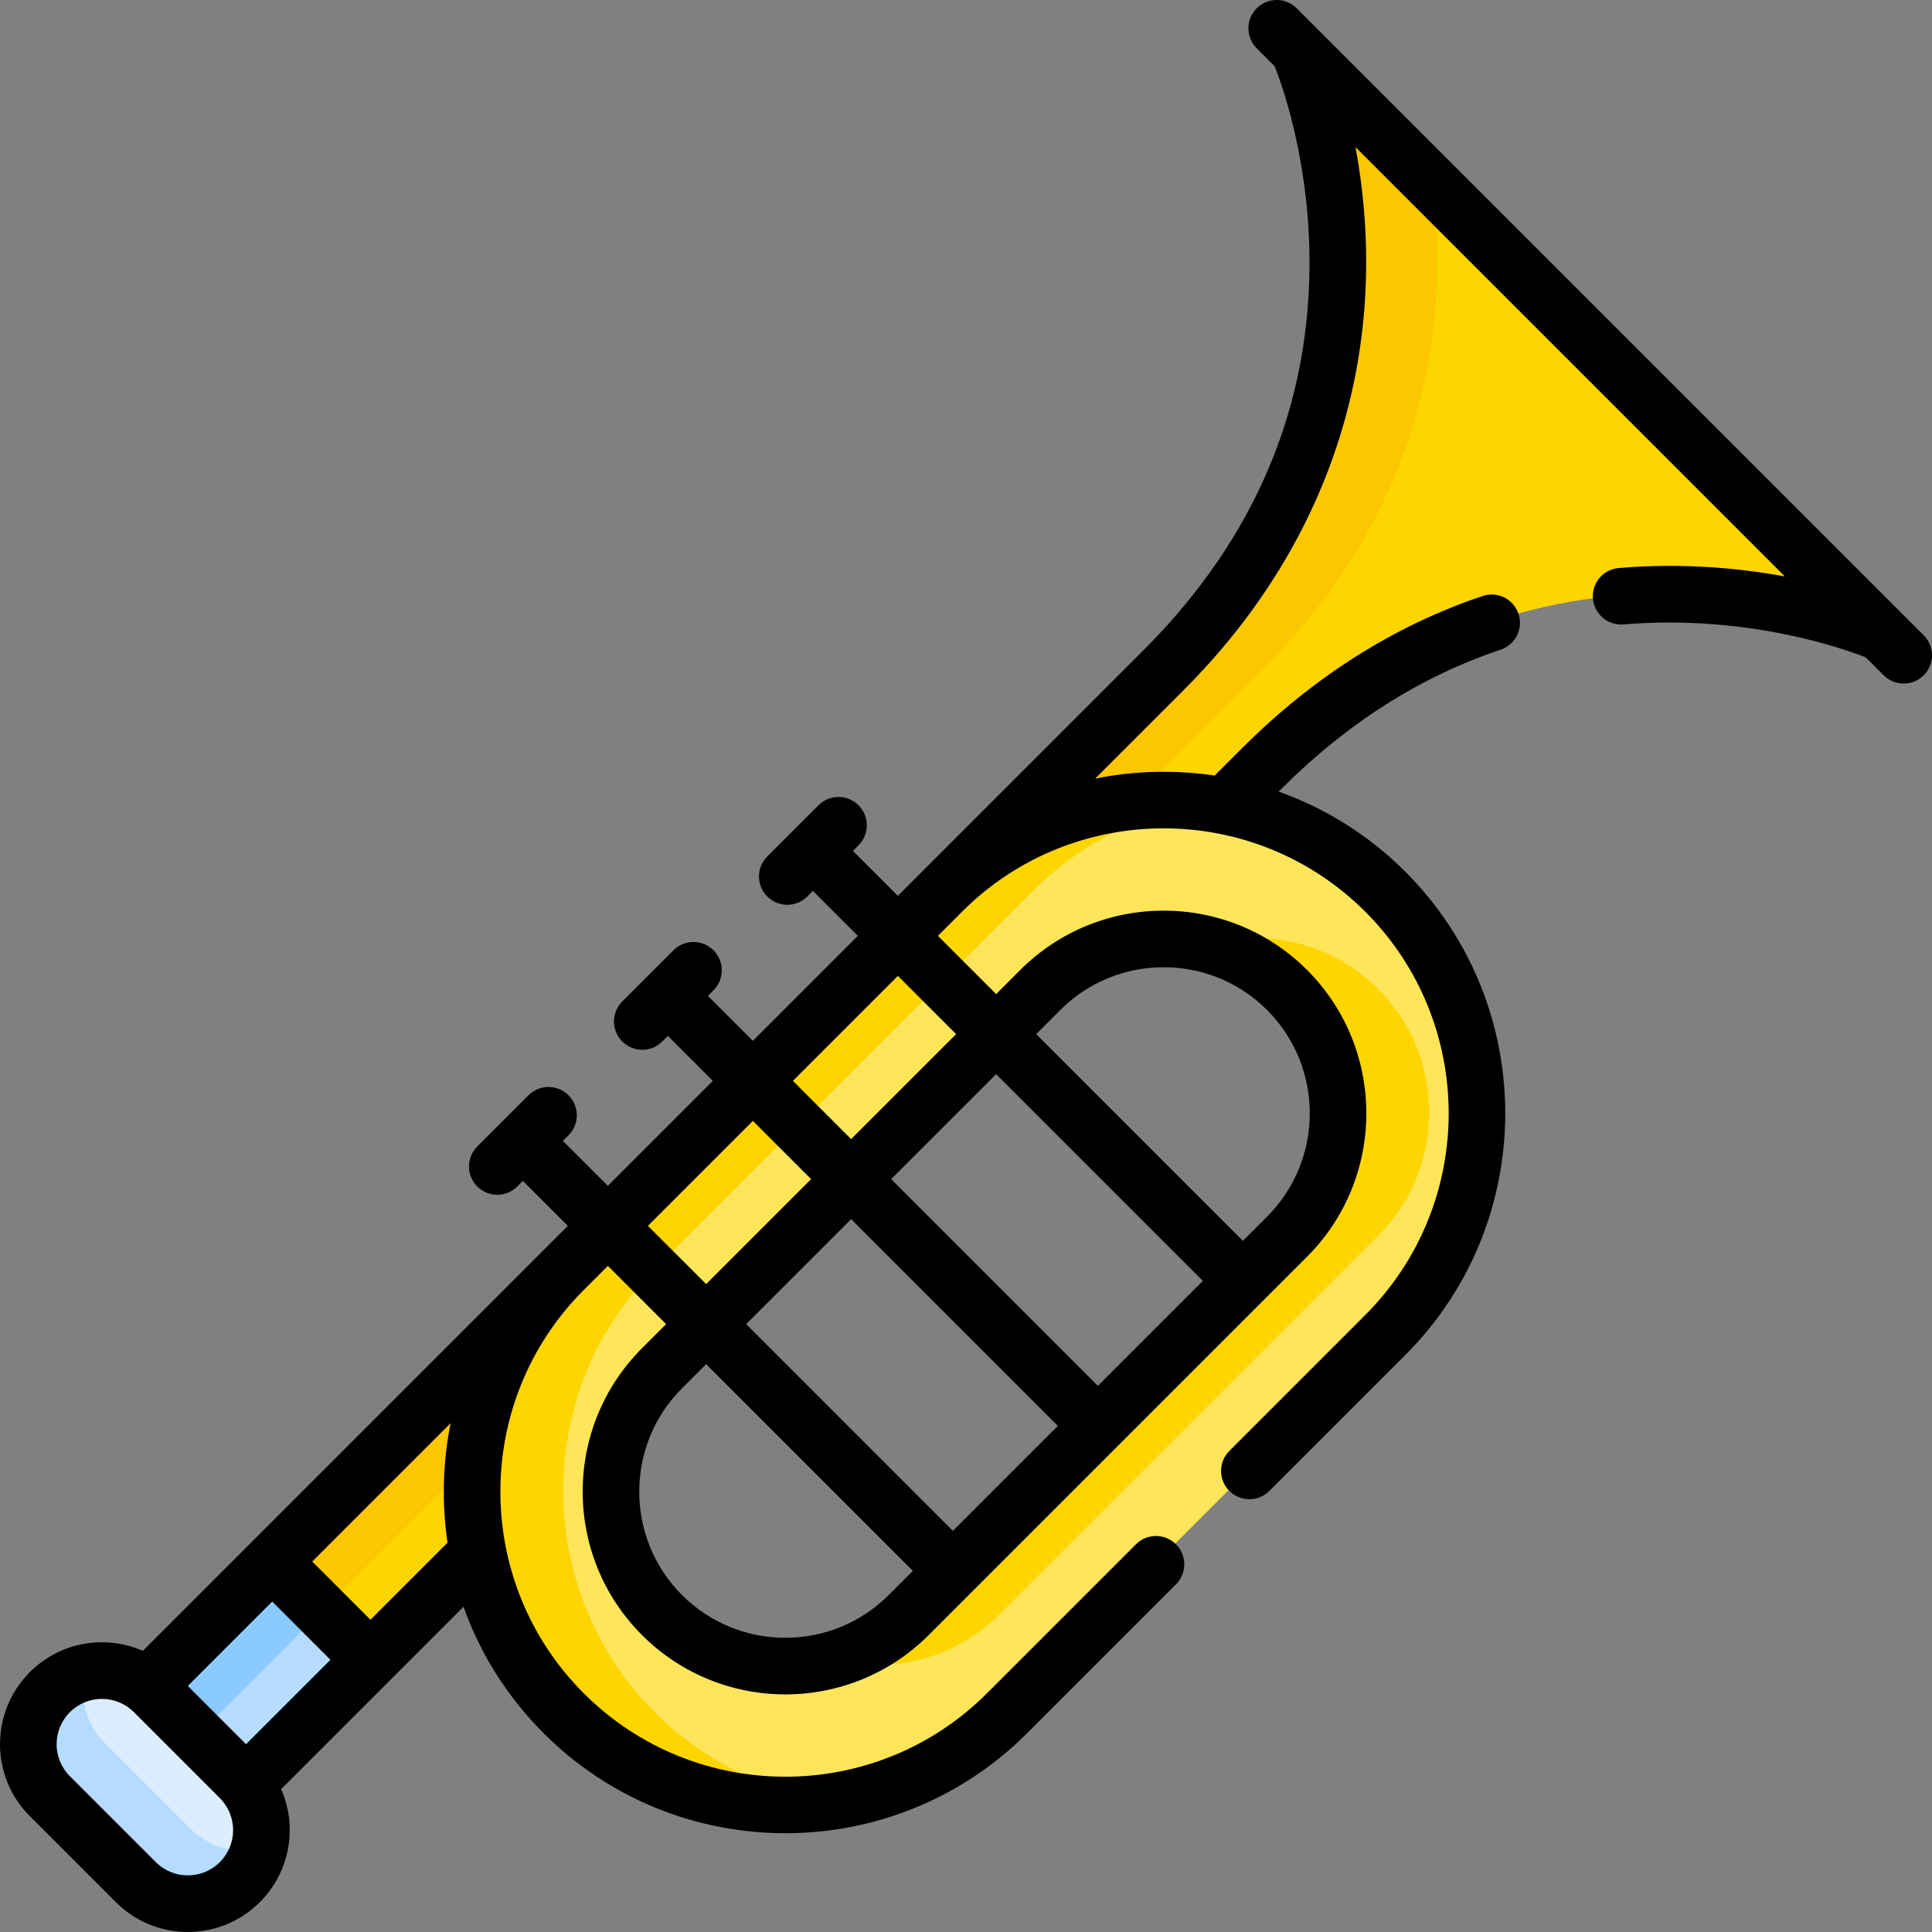 <svg id="Capa_1" enable-background="new 0 0 512.003 512.003" height="512" viewBox="0 0 512.003 512.003" width="512" xmlns="http://www.w3.org/2000/svg"><rect x="0" y="0" width="512.003" height="512.003" fill="#808080" stroke="none"/><g><g><path d="m71.993 413.561v3.245l22.086 22.375 3.955.421 28.485-28.485 2.687-4.811 20.041-65.875v-4.124z" fill="#ffd500"/><path d="m139.38 372.863 9.867-32.432v-4.124l-77.254 77.254v3.245l11.646 11.798z" fill="#fbc700"/><path d="m344.024 13.063s39.518 88.949-35.783 164.251l-28.639 28.638-30.098 30.098h4.952l66-17.519 3.859-5.21 9.967-9.967c75.301-75.301 164.251-35.783 164.251-35.783-6.778-6.777-147.732-147.731-154.509-154.508z" fill="#ffd500"/><g><path d="m306.102 205.952 28.639-28.638c45.471-45.471 49.071-95.911 44.79-128.744-19.149-19.149-33.458-33.458-35.506-35.506 0 0 39.518 88.949-35.783 164.251l-28.639 28.638-30.098 30.098h4.952l29.334-7.786z" fill="#fbc700"/></g><g><path d="m366.977 353.523-100.257 100.256c-32.387 32.387-85.085 32.388-117.473 0s-32.387-85.086 0-117.473l100.257-100.256c32.387-32.387 85.085-32.388 117.473 0s32.387 85.085 0 117.473zm-191.689 8.825c-18.028 18.028-18.029 47.363 0 65.391 18.028 18.028 47.363 18.028 65.391 0l100.257-100.257c18.028-18.028 18.029-47.363 0-65.391-18.028-18.028-47.363-18.028-65.392 0z" fill="#ffe559"/></g><g fill="#ffd500"><path d="m264.97 427.739 100.257-100.257c18.028-18.028 18.029-47.363 0-65.391-12.126-12.126-29.365-16.083-44.841-11.896 7.532 2.038 14.648 5.994 20.55 11.896 18.028 18.028 18.028 47.363 0 65.391l-100.257 100.257c-5.902 5.902-13.019 9.859-20.551 11.896 15.476 4.187 32.715.23 44.842-11.896z"/><path d="m173.538 453.78c-32.387-32.387-32.387-85.086 0-117.473l100.257-100.257c13.103-13.103 29.53-20.9 46.592-23.401-25.112-3.681-51.597 4.116-70.882 23.401l-100.258 100.257c-32.387 32.387-32.387 85.086 0 117.473 19.285 19.285 45.77 27.082 70.881 23.4-17.061-2.501-33.488-10.298-46.59-23.4z"/></g><path d="m63.58 474.055 34.454-34.454-26.041-26.041-34.453 34.455c.604.472 1.193.972 1.748 1.527l22.766 22.766c.554.555 1.055 1.143 1.526 1.747z" fill="#b5dcff"/><path d="m85.338 426.906-13.345-13.345-34.453 34.453c.604.472 1.193.972 1.748 1.527l11.707 11.707z" fill="#8bcaff"/><path d="m13.074 448.175c-7.616 7.616-7.616 19.963 0 27.579l22.766 22.766c7.616 7.616 19.963 7.616 27.579 0 7.616-7.616 7.616-19.963 0-27.579l-22.766-22.766c-7.616-7.616-19.963-7.615-27.579 0z" fill="#dbedff"/><path d="m50.507 484.662-22.766-22.766c-5.141-5.141-6.797-12.436-4.997-18.978-3.542.763-6.917 2.505-9.669 5.258-7.616 7.616-7.616 19.963 0 27.579l22.766 22.766c7.616 7.616 19.963 7.616 27.579 0 2.475-2.475 4.131-5.452 4.998-8.601-6.259 1.347-13.048-.395-17.911-5.258z" fill="#b5dcff"/></g><path d="m343.645 2.197c-2.93-2.929-7.678-2.929-10.607 0s-2.929 7.678 0 10.606l4.77 4.77c1.919 4.841 8.827 23.997 9.207 49.751.588 39.898-14.193 75.208-43.935 104.95l-58.736 58.736-6.397 6.397-11.912-11.912 1.484-1.484c2.929-2.929 2.929-7.678-.001-10.606-2.928-2.93-7.677-2.929-10.606 0l-13.573 13.574c-2.929 2.929-2.929 7.678.001 10.606 2.926 2.928 7.675 2.93 10.606 0l1.483-1.483 11.911 11.911-27.821 27.821-11.912-11.912 1.483-1.483c2.929-2.929 2.929-7.678 0-10.606-2.93-2.929-7.678-2.929-10.607 0l-13.573 13.573c-2.929 2.929-2.929 7.678 0 10.606 2.93 2.929 7.678 2.929 10.607 0l1.483-1.483 11.912 11.912-27.821 27.821-11.911-11.912 1.483-1.483c2.929-2.929 2.929-7.678-.001-10.606-2.928-2.93-7.677-2.929-10.606 0l-13.573 13.574c-2.929 2.929-2.929 7.678.001 10.606 2.926 2.928 7.675 2.93 10.606 0l1.483-1.483 11.912 11.912-6.398 6.398c-.016.016-.03.03-.046.046-4.399 4.399-101.763 101.763-106.183 106.183-9.756-4.283-21.737-2.568-29.943 5.639-10.553 10.552-10.555 27.631-.001 38.186l22.766 22.766c10.552 10.551 27.633 10.556 38.186 0 8.139-8.138 9.963-20.099 5.64-29.944l48.326-48.325c4.441 12.474 11.629 23.901 21.256 33.528 35.345 35.344 92.8 35.279 128.08 0l39.482-39.483c2.929-2.929 2.929-7.678 0-10.606-2.931-2.93-7.679-2.929-10.607 0l-39.481 39.483c-29.485 29.483-77.383 29.484-106.866 0-29.443-29.442-29.456-77.415 0-106.866l6.397-6.397 15.434 15.434-6.397 6.397c-20.952 20.953-20.953 55.045-.001 75.998 20.974 20.975 55.022 20.976 75.999 0l50.124-50.124.005-.005s.003-.003.005-.005l50.123-50.123c20.952-20.953 20.953-55.045.001-75.998-20.953-20.953-55.046-20.955-75.999 0l-6.397 6.398-15.434-15.434 6.398-6.398c29.51-29.514 77.462-29.403 106.865 0 29.464 29.462 29.463 77.403 0 106.867l-36.025 36.025c-2.929 2.929-2.929 7.678 0 10.606 2.93 2.929 7.678 2.93 10.607 0l36.025-36.025c35.312-35.313 35.311-92.769 0-128.08-9.796-9.796-21.3-16.864-33.56-21.225l.864-.864c17.291-17.292 36.792-29.658 57.96-36.755 3.928-1.316 6.044-5.567 4.728-9.495-1.317-3.927-5.569-6.043-9.495-4.727-23.388 7.841-44.853 21.423-63.8 40.37l-7.219 7.219c-10.781-1.611-21.775-1.21-31.679.811l23.464-23.464c40.045-40.045 55.207-91.354 45.541-143.886 13.482 13.481 100.202 100.202 113.769 113.769-12.018-2.211-27.134-3.644-44.008-2.228-4.128.346-7.193 3.973-6.847 8.101.346 4.127 3.972 7.193 8.101 6.847 32.665-2.742 58.481 6.474 64.194 8.72l4.761 4.761c2.93 2.929 7.678 2.929 10.607 0s2.929-7.678 0-10.606zm-285.386 491.284c-4.691 4.691-12.281 4.69-16.972 0l-22.766-22.766c-4.69-4.689-4.693-12.28-.001-16.972h.001c4.716-4.716 12.312-4.663 16.972 0 .23.23 22.577 22.576 22.804 22.808 4.609 4.653 4.682 12.211-.038 16.93zm6.942-31.245-15.434-15.435 22.371-22.37 15.434 15.434zm53.396-53.397-20.419 20.419-15.434-15.434 36.667-36.667c-2.091 10.359-2.345 21.367-.814 31.682zm53.102-83.97 27.821-27.821 15.434 15.434-27.821 27.821zm63.82 97.83c-15.113 15.113-39.672 15.112-54.784 0-15.104-15.104-15.104-39.68.001-54.785l6.397-6.397 54.784 54.784zm17.005-17.005-54.784-54.784 27.821-27.821 54.784 54.784zm28.469-138.037c15.109-15.109 39.686-15.1 54.784 0 15.104 15.104 15.104 39.68-.001 54.785l-6.397 6.397-54.784-54.784zm37.778 71.789-27.82 27.82-54.784-54.784 27.82-27.82zm-65.39-65.391-27.82 27.82-15.434-15.434 27.821-27.821z"/></g></svg>
